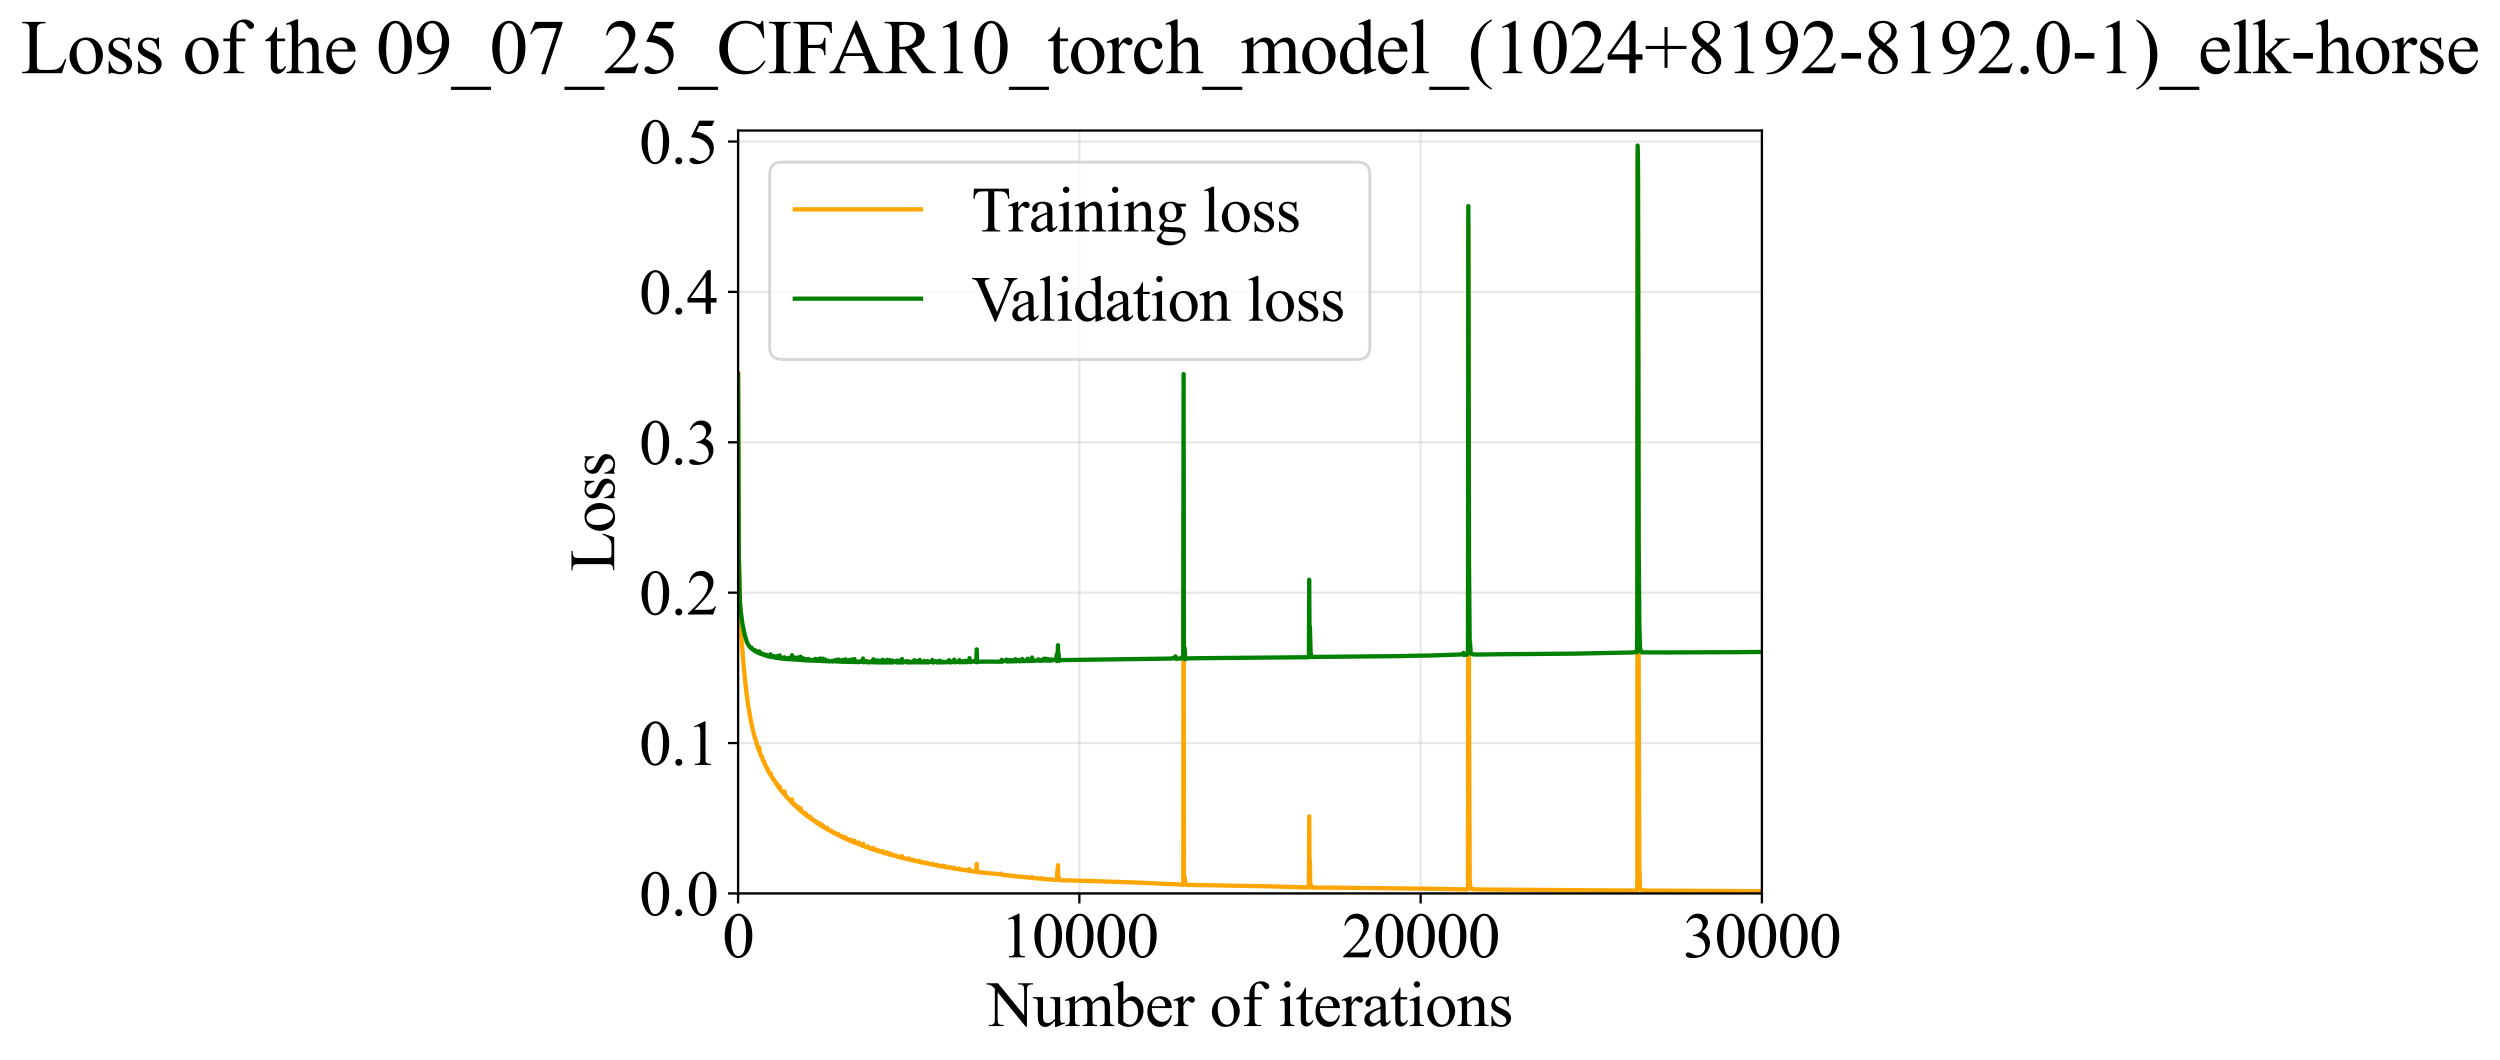 <?xml version="1.0" encoding="utf-8" standalone="no"?>
<!DOCTYPE svg PUBLIC "-//W3C//DTD SVG 1.1//EN"
  "http://www.w3.org/Graphics/SVG/1.1/DTD/svg11.dtd">
<svg xmlns:xlink="http://www.w3.org/1999/xlink" width="872.037pt" height="369.808pt" viewBox="0 0 872.037 369.808" xmlns="http://www.w3.org/2000/svg" version="1.1">
 <defs>
  <style type="text/css">*{stroke-linejoin: round; stroke-linecap: butt}</style>
 </defs>
 <g id="figure_1">
  <g id="patch_1">
   <path d="M 0 369.808 
L 872.037 369.808 
L 872.037 0 
L 0 0 
z
" style="fill: #ffffff"/>
  </g>
  <g id="axes_1">
   <g id="patch_2">
    <path d="M 257.459 311.644 
L 614.578 311.644 
L 614.578 45.532 
L 257.459 45.532 
z
" style="fill: #ffffff"/>
   </g>
   <g id="matplotlib.axis_1">
    <g id="xtick_1">
     <g id="line2d_1">
      <path d="M 257.459 311.644 
L 257.459 45.532 
" clip-path="url(#pd2ac42bce5)" style="fill: none; stroke: #b0b0b0; stroke-opacity: 0.3; stroke-width: 0.8; stroke-linecap: square"/>
     </g>
     <g id="line2d_2">
      <defs>
       <path id="mbbbe07439e" d="M 0 0 
L 0 3.5 
" style="stroke: #000000; stroke-width: 0.8"/>
      </defs>
      <g>
       <use xlink:href="#mbbbe07439e" x="257.459" y="311.644" style="stroke: #000000; stroke-width: 0.8"/>
      </g>
     </g>
     <g id="text_1">
      <!-- 0 -->
      <g transform="translate(251.958 333.92) scale(0.22 -0.22)">
       <defs>
        <path id="TimesNewRomanPSMT-30" d="M 231 2094 
Q 231 2819 450 3342 
Q 669 3866 1031 4122 
Q 1313 4325 1613 4325 
Q 2100 4325 2488 3828 
Q 2972 3213 2972 2159 
Q 2972 1422 2759 906 
Q 2547 391 2217 158 
Q 1888 -75 1581 -75 
Q 975 -75 572 641 
Q 231 1244 231 2094 
z
M 844 2016 
Q 844 1141 1059 588 
Q 1238 122 1591 122 
Q 1759 122 1940 273 
Q 2122 425 2216 781 
Q 2359 1319 2359 2297 
Q 2359 3022 2209 3506 
Q 2097 3866 1919 4016 
Q 1791 4119 1609 4119 
Q 1397 4119 1231 3928 
Q 1006 3669 925 3112 
Q 844 2556 844 2016 
z
" transform="scale(0.016)"/>
       </defs>
       <use xlink:href="#TimesNewRomanPSMT-30"/>
      </g>
     </g>
    </g>
    <g id="xtick_2">
     <g id="line2d_3">
      <path d="M 376.498 311.644 
L 376.498 45.532 
" clip-path="url(#pd2ac42bce5)" style="fill: none; stroke: #b0b0b0; stroke-opacity: 0.3; stroke-width: 0.8; stroke-linecap: square"/>
     </g>
     <g id="line2d_4">
      <g>
       <use xlink:href="#mbbbe07439e" x="376.498" y="311.644" style="stroke: #000000; stroke-width: 0.8"/>
      </g>
     </g>
     <g id="text_2">
      <!-- 10000 -->
      <g transform="translate(348.998 333.92) scale(0.22 -0.22)">
       <defs>
        <path id="TimesNewRomanPSMT-31" d="M 750 3822 
L 1781 4325 
L 1884 4325 
L 1884 747 
Q 1884 391 1914 303 
Q 1944 216 2037 169 
Q 2131 122 2419 116 
L 2419 0 
L 825 0 
L 825 116 
Q 1125 122 1212 167 
Q 1300 213 1334 289 
Q 1369 366 1369 747 
L 1369 3034 
Q 1369 3497 1338 3628 
Q 1316 3728 1258 3775 
Q 1200 3822 1119 3822 
Q 1003 3822 797 3725 
L 750 3822 
z
" transform="scale(0.016)"/>
       </defs>
       <use xlink:href="#TimesNewRomanPSMT-31"/>
       <use xlink:href="#TimesNewRomanPSMT-30" transform="translate(50 0)"/>
       <use xlink:href="#TimesNewRomanPSMT-30" transform="translate(100 0)"/>
       <use xlink:href="#TimesNewRomanPSMT-30" transform="translate(150 0)"/>
       <use xlink:href="#TimesNewRomanPSMT-30" transform="translate(200 0)"/>
      </g>
     </g>
    </g>
    <g id="xtick_3">
     <g id="line2d_5">
      <path d="M 495.538 311.644 
L 495.538 45.532 
" clip-path="url(#pd2ac42bce5)" style="fill: none; stroke: #b0b0b0; stroke-opacity: 0.3; stroke-width: 0.8; stroke-linecap: square"/>
     </g>
     <g id="line2d_6">
      <g>
       <use xlink:href="#mbbbe07439e" x="495.538" y="311.644" style="stroke: #000000; stroke-width: 0.8"/>
      </g>
     </g>
     <g id="text_3">
      <!-- 20000 -->
      <g transform="translate(468.038 333.92) scale(0.22 -0.22)">
       <defs>
        <path id="TimesNewRomanPSMT-32" d="M 2934 816 
L 2638 0 
L 138 0 
L 138 116 
Q 1241 1122 1691 1759 
Q 2141 2397 2141 2925 
Q 2141 3328 1894 3587 
Q 1647 3847 1303 3847 
Q 991 3847 742 3664 
Q 494 3481 375 3128 
L 259 3128 
Q 338 3706 661 4015 
Q 984 4325 1469 4325 
Q 1984 4325 2329 3994 
Q 2675 3663 2675 3213 
Q 2675 2891 2525 2569 
Q 2294 2063 1775 1497 
Q 997 647 803 472 
L 1909 472 
Q 2247 472 2383 497 
Q 2519 522 2628 598 
Q 2738 675 2819 816 
L 2934 816 
z
" transform="scale(0.016)"/>
       </defs>
       <use xlink:href="#TimesNewRomanPSMT-32"/>
       <use xlink:href="#TimesNewRomanPSMT-30" transform="translate(50 0)"/>
       <use xlink:href="#TimesNewRomanPSMT-30" transform="translate(100 0)"/>
       <use xlink:href="#TimesNewRomanPSMT-30" transform="translate(150 0)"/>
       <use xlink:href="#TimesNewRomanPSMT-30" transform="translate(200 0)"/>
      </g>
     </g>
    </g>
    <g id="xtick_4">
     <g id="line2d_7">
      <path d="M 614.578 311.644 
L 614.578 45.532 
" clip-path="url(#pd2ac42bce5)" style="fill: none; stroke: #b0b0b0; stroke-opacity: 0.3; stroke-width: 0.8; stroke-linecap: square"/>
     </g>
     <g id="line2d_8">
      <g>
       <use xlink:href="#mbbbe07439e" x="614.578" y="311.644" style="stroke: #000000; stroke-width: 0.8"/>
      </g>
     </g>
     <g id="text_4">
      <!-- 30000 -->
      <g transform="translate(587.078 333.92) scale(0.22 -0.22)">
       <defs>
        <path id="TimesNewRomanPSMT-33" d="M 325 3431 
Q 506 3859 782 4092 
Q 1059 4325 1472 4325 
Q 1981 4325 2253 3994 
Q 2459 3747 2459 3466 
Q 2459 3003 1878 2509 
Q 2269 2356 2469 2072 
Q 2669 1788 2669 1403 
Q 2669 853 2319 450 
Q 1863 -75 997 -75 
Q 569 -75 414 31 
Q 259 138 259 259 
Q 259 350 332 419 
Q 406 488 509 488 
Q 588 488 669 463 
Q 722 447 909 348 
Q 1097 250 1169 231 
Q 1284 197 1416 197 
Q 1734 197 1970 444 
Q 2206 691 2206 1028 
Q 2206 1275 2097 1509 
Q 2016 1684 1919 1775 
Q 1784 1900 1550 2001 
Q 1316 2103 1072 2103 
L 972 2103 
L 972 2197 
Q 1219 2228 1467 2375 
Q 1716 2522 1828 2728 
Q 1941 2934 1941 3181 
Q 1941 3503 1739 3701 
Q 1538 3900 1238 3900 
Q 753 3900 428 3381 
L 325 3431 
z
" transform="scale(0.016)"/>
       </defs>
       <use xlink:href="#TimesNewRomanPSMT-33"/>
       <use xlink:href="#TimesNewRomanPSMT-30" transform="translate(50 0)"/>
       <use xlink:href="#TimesNewRomanPSMT-30" transform="translate(100 0)"/>
       <use xlink:href="#TimesNewRomanPSMT-30" transform="translate(150 0)"/>
       <use xlink:href="#TimesNewRomanPSMT-30" transform="translate(200 0)"/>
      </g>
     </g>
    </g>
    <g id="text_5">
     <!-- Number of iterations -->
     <g transform="translate(344.376 357.902) scale(0.22 -0.22)">
      <defs>
       <path id="TimesNewRomanPSMT-4e" d="M -84 4238 
L 1066 4238 
L 3656 1059 
L 3656 3503 
Q 3656 3894 3569 3991 
Q 3453 4122 3203 4122 
L 3056 4122 
L 3056 4238 
L 4531 4238 
L 4531 4122 
L 4381 4122 
Q 4113 4122 4000 3959 
Q 3931 3859 3931 3503 
L 3931 -69 
L 3819 -69 
L 1025 3344 
L 1025 734 
Q 1025 344 1109 247 
Q 1228 116 1475 116 
L 1625 116 
L 1625 0 
L 150 0 
L 150 116 
L 297 116 
Q 569 116 681 278 
Q 750 378 750 734 
L 750 3681 
Q 566 3897 470 3965 
Q 375 4034 191 4094 
Q 100 4122 -84 4122 
L -84 4238 
z
" transform="scale(0.016)"/>
       <path id="TimesNewRomanPSMT-75" d="M 2709 2863 
L 2709 1128 
Q 2709 631 2732 520 
Q 2756 409 2807 365 
Q 2859 322 2928 322 
Q 3025 322 3147 375 
L 3191 266 
L 2334 -88 
L 2194 -88 
L 2194 519 
Q 1825 119 1631 15 
Q 1438 -88 1222 -88 
Q 981 -88 804 51 
Q 628 191 559 409 
Q 491 628 491 1028 
L 491 2306 
Q 491 2509 447 2587 
Q 403 2666 317 2708 
Q 231 2750 6 2747 
L 6 2863 
L 1009 2863 
L 1009 947 
Q 1009 547 1148 422 
Q 1288 297 1484 297 
Q 1619 297 1789 381 
Q 1959 466 2194 703 
L 2194 2325 
Q 2194 2569 2105 2655 
Q 2016 2741 1734 2747 
L 1734 2863 
L 2709 2863 
z
" transform="scale(0.016)"/>
       <path id="TimesNewRomanPSMT-6d" d="M 1050 2338 
Q 1363 2650 1419 2697 
Q 1559 2816 1721 2881 
Q 1884 2947 2044 2947 
Q 2313 2947 2506 2790 
Q 2700 2634 2766 2338 
Q 3088 2713 3309 2830 
Q 3531 2947 3766 2947 
Q 3994 2947 4170 2830 
Q 4347 2713 4450 2447 
Q 4519 2266 4519 1878 
L 4519 647 
Q 4519 378 4559 278 
Q 4591 209 4675 161 
Q 4759 113 4950 113 
L 4950 0 
L 3538 0 
L 3538 113 
L 3597 113 
Q 3781 113 3884 184 
Q 3956 234 3988 344 
Q 4000 397 4000 647 
L 4000 1878 
Q 4000 2228 3916 2372 
Q 3794 2572 3525 2572 
Q 3359 2572 3192 2489 
Q 3025 2406 2788 2181 
L 2781 2147 
L 2788 2013 
L 2788 647 
Q 2788 353 2820 281 
Q 2853 209 2943 161 
Q 3034 113 3253 113 
L 3253 0 
L 1806 0 
L 1806 113 
Q 2044 113 2133 169 
Q 2222 225 2256 338 
Q 2272 391 2272 647 
L 2272 1878 
Q 2272 2228 2169 2381 
Q 2031 2581 1784 2581 
Q 1616 2581 1450 2491 
Q 1191 2353 1050 2181 
L 1050 647 
Q 1050 366 1089 281 
Q 1128 197 1204 155 
Q 1281 113 1516 113 
L 1516 0 
L 100 0 
L 100 113 
Q 297 113 375 155 
Q 453 197 493 289 
Q 534 381 534 647 
L 534 1741 
Q 534 2213 506 2350 
Q 484 2453 437 2492 
Q 391 2531 309 2531 
Q 222 2531 100 2484 
L 53 2597 
L 916 2947 
L 1050 2947 
L 1050 2338 
z
" transform="scale(0.016)"/>
       <path id="TimesNewRomanPSMT-62" d="M 984 2369 
Q 1400 2947 1881 2947 
Q 2322 2947 2650 2570 
Q 2978 2194 2978 1541 
Q 2978 778 2472 313 
Q 2038 -88 1503 -88 
Q 1253 -88 995 3 
Q 738 94 469 275 
L 469 3241 
Q 469 3728 445 3840 
Q 422 3953 372 3993 
Q 322 4034 247 4034 
Q 159 4034 28 3984 
L -16 4094 
L 844 4444 
L 984 4444 
L 984 2369 
z
M 984 2169 
L 984 456 
Q 1144 300 1314 220 
Q 1484 141 1663 141 
Q 1947 141 2192 453 
Q 2438 766 2438 1363 
Q 2438 1913 2192 2208 
Q 1947 2503 1634 2503 
Q 1469 2503 1303 2419 
Q 1178 2356 984 2169 
z
" transform="scale(0.016)"/>
       <path id="TimesNewRomanPSMT-65" d="M 681 1784 
Q 678 1147 991 784 
Q 1303 422 1725 422 
Q 2006 422 2214 576 
Q 2422 731 2563 1106 
L 2659 1044 
Q 2594 616 2278 264 
Q 1963 -88 1488 -88 
Q 972 -88 605 314 
Q 238 716 238 1394 
Q 238 2128 614 2539 
Q 991 2950 1559 2950 
Q 2041 2950 2350 2633 
Q 2659 2316 2659 1784 
L 681 1784 
z
M 681 1966 
L 2006 1966 
Q 1991 2241 1941 2353 
Q 1863 2528 1708 2628 
Q 1553 2728 1384 2728 
Q 1125 2728 920 2526 
Q 716 2325 681 1966 
z
" transform="scale(0.016)"/>
       <path id="TimesNewRomanPSMT-72" d="M 1038 2947 
L 1038 2303 
Q 1397 2947 1775 2947 
Q 1947 2947 2059 2842 
Q 2172 2738 2172 2600 
Q 2172 2478 2090 2393 
Q 2009 2309 1897 2309 
Q 1788 2309 1652 2417 
Q 1516 2525 1450 2525 
Q 1394 2525 1328 2463 
Q 1188 2334 1038 2041 
L 1038 669 
Q 1038 431 1097 309 
Q 1138 225 1241 169 
Q 1344 113 1538 113 
L 1538 0 
L 72 0 
L 72 113 
Q 291 113 397 181 
Q 475 231 506 341 
Q 522 394 522 644 
L 522 1753 
Q 522 2253 501 2348 
Q 481 2444 426 2487 
Q 372 2531 291 2531 
Q 194 2531 72 2484 
L 41 2597 
L 906 2947 
L 1038 2947 
z
" transform="scale(0.016)"/>
       <path id="TimesNewRomanPSMT-20" transform="scale(0.016)"/>
       <path id="TimesNewRomanPSMT-6f" d="M 1600 2947 
Q 2250 2947 2644 2453 
Q 2978 2031 2978 1484 
Q 2978 1100 2793 706 
Q 2609 313 2286 112 
Q 1963 -88 1566 -88 
Q 919 -88 538 428 
Q 216 863 216 1403 
Q 216 1797 411 2186 
Q 606 2575 925 2761 
Q 1244 2947 1600 2947 
z
M 1503 2744 
Q 1338 2744 1170 2645 
Q 1003 2547 900 2300 
Q 797 2053 797 1666 
Q 797 1041 1045 587 
Q 1294 134 1700 134 
Q 2003 134 2200 384 
Q 2397 634 2397 1244 
Q 2397 2006 2069 2444 
Q 1847 2744 1503 2744 
z
" transform="scale(0.016)"/>
       <path id="TimesNewRomanPSMT-66" d="M 1319 2638 
L 1319 756 
Q 1319 356 1406 250 
Q 1522 113 1716 113 
L 1975 113 
L 1975 0 
L 266 0 
L 266 113 
L 394 113 
Q 519 113 622 175 
Q 725 238 764 344 
Q 803 450 803 756 
L 803 2638 
L 247 2638 
L 247 2863 
L 803 2863 
L 803 3050 
Q 803 3478 940 3775 
Q 1078 4072 1361 4255 
Q 1644 4438 1997 4438 
Q 2325 4438 2600 4225 
Q 2781 4084 2781 3909 
Q 2781 3816 2700 3733 
Q 2619 3650 2525 3650 
Q 2453 3650 2373 3701 
Q 2294 3753 2178 3923 
Q 2063 4094 1966 4153 
Q 1869 4213 1750 4213 
Q 1606 4213 1506 4136 
Q 1406 4059 1362 3898 
Q 1319 3738 1319 3069 
L 1319 2863 
L 2056 2863 
L 2056 2638 
L 1319 2638 
z
" transform="scale(0.016)"/>
       <path id="TimesNewRomanPSMT-69" d="M 928 4444 
Q 1059 4444 1151 4351 
Q 1244 4259 1244 4128 
Q 1244 3997 1151 3903 
Q 1059 3809 928 3809 
Q 797 3809 703 3903 
Q 609 3997 609 4128 
Q 609 4259 701 4351 
Q 794 4444 928 4444 
z
M 1188 2947 
L 1188 647 
Q 1188 378 1227 289 
Q 1266 200 1342 156 
Q 1419 113 1622 113 
L 1622 0 
L 231 0 
L 231 113 
Q 441 113 512 153 
Q 584 194 626 287 
Q 669 381 669 647 
L 669 1750 
Q 669 2216 641 2353 
Q 619 2453 572 2492 
Q 525 2531 444 2531 
Q 356 2531 231 2484 
L 188 2597 
L 1050 2947 
L 1188 2947 
z
" transform="scale(0.016)"/>
       <path id="TimesNewRomanPSMT-74" d="M 1031 3803 
L 1031 2863 
L 1700 2863 
L 1700 2644 
L 1031 2644 
L 1031 788 
Q 1031 509 1111 412 
Q 1191 316 1316 316 
Q 1419 316 1516 380 
Q 1613 444 1666 569 
L 1788 569 
Q 1678 263 1478 108 
Q 1278 -47 1066 -47 
Q 922 -47 784 33 
Q 647 113 581 261 
Q 516 409 516 719 
L 516 2644 
L 63 2644 
L 63 2747 
Q 234 2816 414 2980 
Q 594 3144 734 3369 
Q 806 3488 934 3803 
L 1031 3803 
z
" transform="scale(0.016)"/>
       <path id="TimesNewRomanPSMT-61" d="M 1822 413 
Q 1381 72 1269 19 
Q 1100 -59 909 -59 
Q 613 -59 420 144 
Q 228 347 228 678 
Q 228 888 322 1041 
Q 450 1253 767 1440 
Q 1084 1628 1822 1897 
L 1822 2009 
Q 1822 2438 1686 2597 
Q 1550 2756 1291 2756 
Q 1094 2756 978 2650 
Q 859 2544 859 2406 
L 866 2225 
Q 866 2081 792 2003 
Q 719 1925 600 1925 
Q 484 1925 411 2006 
Q 338 2088 338 2228 
Q 338 2497 613 2722 
Q 888 2947 1384 2947 
Q 1766 2947 2009 2819 
Q 2194 2722 2281 2516 
Q 2338 2381 2338 1966 
L 2338 994 
Q 2338 584 2353 492 
Q 2369 400 2405 369 
Q 2441 338 2488 338 
Q 2538 338 2575 359 
Q 2641 400 2828 588 
L 2828 413 
Q 2478 -56 2159 -56 
Q 2006 -56 1915 50 
Q 1825 156 1822 413 
z
M 1822 616 
L 1822 1706 
Q 1350 1519 1213 1441 
Q 966 1303 859 1153 
Q 753 1003 753 825 
Q 753 600 887 451 
Q 1022 303 1197 303 
Q 1434 303 1822 616 
z
" transform="scale(0.016)"/>
       <path id="TimesNewRomanPSMT-6e" d="M 1034 2341 
Q 1538 2947 1994 2947 
Q 2228 2947 2397 2830 
Q 2566 2713 2666 2444 
Q 2734 2256 2734 1869 
L 2734 647 
Q 2734 375 2778 278 
Q 2813 200 2889 156 
Q 2966 113 3172 113 
L 3172 0 
L 1756 0 
L 1756 113 
L 1816 113 
Q 2016 113 2095 173 
Q 2175 234 2206 353 
Q 2219 400 2219 647 
L 2219 1819 
Q 2219 2209 2117 2386 
Q 2016 2563 1775 2563 
Q 1403 2563 1034 2156 
L 1034 647 
Q 1034 356 1069 288 
Q 1113 197 1189 155 
Q 1266 113 1500 113 
L 1500 0 
L 84 0 
L 84 113 
L 147 113 
Q 366 113 442 223 
Q 519 334 519 647 
L 519 1709 
Q 519 2225 495 2337 
Q 472 2450 423 2490 
Q 375 2531 294 2531 
Q 206 2531 84 2484 
L 38 2597 
L 900 2947 
L 1034 2947 
L 1034 2341 
z
" transform="scale(0.016)"/>
       <path id="TimesNewRomanPSMT-73" d="M 2050 2947 
L 2050 1972 
L 1947 1972 
Q 1828 2431 1642 2597 
Q 1456 2763 1169 2763 
Q 950 2763 815 2647 
Q 681 2531 681 2391 
Q 681 2216 781 2091 
Q 878 1963 1175 1819 
L 1631 1597 
Q 2266 1288 2266 781 
Q 2266 391 1970 151 
Q 1675 -88 1309 -88 
Q 1047 -88 709 6 
Q 606 38 541 38 
Q 469 38 428 -44 
L 325 -44 
L 325 978 
L 428 978 
Q 516 541 762 319 
Q 1009 97 1316 97 
Q 1531 97 1667 223 
Q 1803 350 1803 528 
Q 1803 744 1651 891 
Q 1500 1038 1047 1263 
Q 594 1488 453 1669 
Q 313 1847 313 2119 
Q 313 2472 555 2709 
Q 797 2947 1181 2947 
Q 1350 2947 1591 2875 
Q 1750 2828 1803 2828 
Q 1853 2828 1881 2850 
Q 1909 2872 1947 2947 
L 2050 2947 
z
" transform="scale(0.016)"/>
      </defs>
      <use xlink:href="#TimesNewRomanPSMT-4e"/>
      <use xlink:href="#TimesNewRomanPSMT-75" transform="translate(72.217 0)"/>
      <use xlink:href="#TimesNewRomanPSMT-6d" transform="translate(122.217 0)"/>
      <use xlink:href="#TimesNewRomanPSMT-62" transform="translate(200 0)"/>
      <use xlink:href="#TimesNewRomanPSMT-65" transform="translate(250 0)"/>
      <use xlink:href="#TimesNewRomanPSMT-72" transform="translate(294.385 0)"/>
      <use xlink:href="#TimesNewRomanPSMT-20" transform="translate(327.686 0)"/>
      <use xlink:href="#TimesNewRomanPSMT-6f" transform="translate(352.686 0)"/>
      <use xlink:href="#TimesNewRomanPSMT-66" transform="translate(402.686 0)"/>
      <use xlink:href="#TimesNewRomanPSMT-20" transform="translate(435.986 0)"/>
      <use xlink:href="#TimesNewRomanPSMT-69" transform="translate(460.986 0)"/>
      <use xlink:href="#TimesNewRomanPSMT-74" transform="translate(488.77 0)"/>
      <use xlink:href="#TimesNewRomanPSMT-65" transform="translate(516.553 0)"/>
      <use xlink:href="#TimesNewRomanPSMT-72" transform="translate(560.938 0)"/>
      <use xlink:href="#TimesNewRomanPSMT-61" transform="translate(594.238 0)"/>
      <use xlink:href="#TimesNewRomanPSMT-74" transform="translate(638.623 0)"/>
      <use xlink:href="#TimesNewRomanPSMT-69" transform="translate(666.406 0)"/>
      <use xlink:href="#TimesNewRomanPSMT-6f" transform="translate(694.189 0)"/>
      <use xlink:href="#TimesNewRomanPSMT-6e" transform="translate(744.189 0)"/>
      <use xlink:href="#TimesNewRomanPSMT-73" transform="translate(794.189 0)"/>
     </g>
    </g>
   </g>
   <g id="matplotlib.axis_2">
    <g id="ytick_1">
     <g id="line2d_9">
      <path d="M 257.459 311.644 
L 614.578 311.644 
" clip-path="url(#pd2ac42bce5)" style="fill: none; stroke: #b0b0b0; stroke-opacity: 0.3; stroke-width: 0.8; stroke-linecap: square"/>
     </g>
     <g id="line2d_10">
      <defs>
       <path id="m61468c4ef1" d="M 0 0 
L -3.5 0 
" style="stroke: #000000; stroke-width: 0.8"/>
      </defs>
      <g>
       <use xlink:href="#m61468c4ef1" x="257.459" y="311.644" style="stroke: #000000; stroke-width: 0.8"/>
      </g>
     </g>
     <g id="text_6">
      <!-- 0.0 -->
      <g transform="translate(222.958 319.282) scale(0.22 -0.22)">
       <defs>
        <path id="TimesNewRomanPSMT-2e" d="M 800 606 
Q 947 606 1047 504 
Q 1147 403 1147 259 
Q 1147 116 1045 14 
Q 944 -88 800 -88 
Q 656 -88 554 14 
Q 453 116 453 259 
Q 453 406 554 506 
Q 656 606 800 606 
z
" transform="scale(0.016)"/>
       </defs>
       <use xlink:href="#TimesNewRomanPSMT-30"/>
       <use xlink:href="#TimesNewRomanPSMT-2e" transform="translate(50 0)"/>
       <use xlink:href="#TimesNewRomanPSMT-30" transform="translate(75 0)"/>
      </g>
     </g>
    </g>
    <g id="ytick_2">
     <g id="line2d_11">
      <path d="M 257.459 259.188 
L 614.578 259.188 
" clip-path="url(#pd2ac42bce5)" style="fill: none; stroke: #b0b0b0; stroke-opacity: 0.3; stroke-width: 0.8; stroke-linecap: square"/>
     </g>
     <g id="line2d_12">
      <g>
       <use xlink:href="#m61468c4ef1" x="257.459" y="259.188" style="stroke: #000000; stroke-width: 0.8"/>
      </g>
     </g>
     <g id="text_7">
      <!-- 0.1 -->
      <g transform="translate(222.958 266.826) scale(0.22 -0.22)">
       <use xlink:href="#TimesNewRomanPSMT-30"/>
       <use xlink:href="#TimesNewRomanPSMT-2e" transform="translate(50 0)"/>
       <use xlink:href="#TimesNewRomanPSMT-31" transform="translate(75 0)"/>
      </g>
     </g>
    </g>
    <g id="ytick_3">
     <g id="line2d_13">
      <path d="M 257.459 206.732 
L 614.578 206.732 
" clip-path="url(#pd2ac42bce5)" style="fill: none; stroke: #b0b0b0; stroke-opacity: 0.3; stroke-width: 0.8; stroke-linecap: square"/>
     </g>
     <g id="line2d_14">
      <g>
       <use xlink:href="#m61468c4ef1" x="257.459" y="206.732" style="stroke: #000000; stroke-width: 0.8"/>
      </g>
     </g>
     <g id="text_8">
      <!-- 0.2 -->
      <g transform="translate(222.958 214.37) scale(0.22 -0.22)">
       <use xlink:href="#TimesNewRomanPSMT-30"/>
       <use xlink:href="#TimesNewRomanPSMT-2e" transform="translate(50 0)"/>
       <use xlink:href="#TimesNewRomanPSMT-32" transform="translate(75 0)"/>
      </g>
     </g>
    </g>
    <g id="ytick_4">
     <g id="line2d_15">
      <path d="M 257.459 154.276 
L 614.578 154.276 
" clip-path="url(#pd2ac42bce5)" style="fill: none; stroke: #b0b0b0; stroke-opacity: 0.3; stroke-width: 0.8; stroke-linecap: square"/>
     </g>
     <g id="line2d_16">
      <g>
       <use xlink:href="#m61468c4ef1" x="257.459" y="154.276" style="stroke: #000000; stroke-width: 0.8"/>
      </g>
     </g>
     <g id="text_9">
      <!-- 0.3 -->
      <g transform="translate(222.958 161.914) scale(0.22 -0.22)">
       <use xlink:href="#TimesNewRomanPSMT-30"/>
       <use xlink:href="#TimesNewRomanPSMT-2e" transform="translate(50 0)"/>
       <use xlink:href="#TimesNewRomanPSMT-33" transform="translate(75 0)"/>
      </g>
     </g>
    </g>
    <g id="ytick_5">
     <g id="line2d_17">
      <path d="M 257.459 101.82 
L 614.578 101.82 
" clip-path="url(#pd2ac42bce5)" style="fill: none; stroke: #b0b0b0; stroke-opacity: 0.3; stroke-width: 0.8; stroke-linecap: square"/>
     </g>
     <g id="line2d_18">
      <g>
       <use xlink:href="#m61468c4ef1" x="257.459" y="101.82" style="stroke: #000000; stroke-width: 0.8"/>
      </g>
     </g>
     <g id="text_10">
      <!-- 0.4 -->
      <g transform="translate(222.958 109.458) scale(0.22 -0.22)">
       <defs>
        <path id="TimesNewRomanPSMT-34" d="M 2978 1563 
L 2978 1119 
L 2409 1119 
L 2409 0 
L 1894 0 
L 1894 1119 
L 100 1119 
L 100 1519 
L 2066 4325 
L 2409 4325 
L 2409 1563 
L 2978 1563 
z
M 1894 1563 
L 1894 3666 
L 406 1563 
L 1894 1563 
z
" transform="scale(0.016)"/>
       </defs>
       <use xlink:href="#TimesNewRomanPSMT-30"/>
       <use xlink:href="#TimesNewRomanPSMT-2e" transform="translate(50 0)"/>
       <use xlink:href="#TimesNewRomanPSMT-34" transform="translate(75 0)"/>
      </g>
     </g>
    </g>
    <g id="ytick_6">
     <g id="line2d_19">
      <path d="M 257.459 49.365 
L 614.578 49.365 
" clip-path="url(#pd2ac42bce5)" style="fill: none; stroke: #b0b0b0; stroke-opacity: 0.3; stroke-width: 0.8; stroke-linecap: square"/>
     </g>
     <g id="line2d_20">
      <g>
       <use xlink:href="#m61468c4ef1" x="257.459" y="49.365" style="stroke: #000000; stroke-width: 0.8"/>
      </g>
     </g>
     <g id="text_11">
      <!-- 0.5 -->
      <g transform="translate(222.958 57.003) scale(0.22 -0.22)">
       <defs>
        <path id="TimesNewRomanPSMT-35" d="M 2778 4238 
L 2534 3706 
L 1259 3706 
L 981 3138 
Q 1809 3016 2294 2522 
Q 2709 2097 2709 1522 
Q 2709 1188 2573 903 
Q 2438 619 2231 419 
Q 2025 219 1772 97 
Q 1413 -75 1034 -75 
Q 653 -75 479 54 
Q 306 184 306 341 
Q 306 428 378 495 
Q 450 563 559 563 
Q 641 563 702 538 
Q 763 513 909 409 
Q 1144 247 1384 247 
Q 1750 247 2026 523 
Q 2303 800 2303 1197 
Q 2303 1581 2056 1914 
Q 1809 2247 1375 2428 
Q 1034 2569 447 2591 
L 1259 4238 
L 2778 4238 
z
" transform="scale(0.016)"/>
       </defs>
       <use xlink:href="#TimesNewRomanPSMT-30"/>
       <use xlink:href="#TimesNewRomanPSMT-2e" transform="translate(50 0)"/>
       <use xlink:href="#TimesNewRomanPSMT-35" transform="translate(75 0)"/>
      </g>
     </g>
    </g>
    <g id="text_12">
     <!-- Loss -->
     <g transform="translate(214.253 199.369) rotate(-90) scale(0.22 -0.22)">
      <defs>
       <path id="TimesNewRomanPSMT-4c" d="M 3669 1172 
L 3772 1150 
L 3409 0 
L 128 0 
L 128 116 
L 288 116 
Q 556 116 672 291 
Q 738 391 738 753 
L 738 3488 
Q 738 3884 650 3984 
Q 528 4122 288 4122 
L 128 4122 
L 128 4238 
L 2047 4238 
L 2047 4122 
Q 1709 4125 1573 4059 
Q 1438 3994 1388 3894 
Q 1338 3794 1338 3416 
L 1338 753 
Q 1338 494 1388 397 
Q 1425 331 1503 300 
Q 1581 269 1991 269 
L 2300 269 
Q 2788 269 2984 341 
Q 3181 413 3343 595 
Q 3506 778 3669 1172 
z
" transform="scale(0.016)"/>
      </defs>
      <use xlink:href="#TimesNewRomanPSMT-4c"/>
      <use xlink:href="#TimesNewRomanPSMT-6f" transform="translate(61.084 0)"/>
      <use xlink:href="#TimesNewRomanPSMT-73" transform="translate(111.084 0)"/>
      <use xlink:href="#TimesNewRomanPSMT-73" transform="translate(150 0)"/>
     </g>
    </g>
   </g>
   <g id="line2d_21">
    <path d="M 257.459 130.097 
L 257.697 192.027 
L 258.173 213.308 
L 258.649 222.651 
L 259.364 232.033 
L 260.197 240.203 
L 261.031 246.478 
L 261.984 251.865 
L 262.103 252.233 
L 262.46 254.032 
L 263.174 256.851 
L 263.412 257.65 
L 263.532 258.106 
L 263.651 258.098 
L 263.889 259.232 
L 264.603 261.452 
L 264.722 261.726 
L 264.841 260.769 
L 265.08 262.724 
L 265.675 264.097 
L 265.794 263.768 
L 266.032 264.976 
L 266.27 265.488 
L 266.389 265.754 
L 266.509 265.504 
L 266.747 266.499 
L 267.342 267.563 
L 267.58 268.212 
L 267.699 268.126 
L 268.176 269.312 
L 268.652 270.066 
L 268.771 269.696 
L 269.009 270.633 
L 269.366 271.214 
L 269.605 271.527 
L 269.843 272.082 
L 269.962 271.96 
L 271.153 273.944 
L 271.272 273.669 
L 271.391 274.374 
L 271.51 274.365 
L 271.748 274.851 
L 271.867 274.859 
L 271.986 274.369 
L 272.224 275.477 
L 272.82 276.054 
L 272.939 276.349 
L 273.058 276.331 
L 273.177 276.467 
L 273.415 276.95 
L 273.534 277.017 
L 273.653 276.075 
L 273.891 277.448 
L 274.368 278.006 
L 274.487 278.075 
L 274.606 277.986 
L 274.844 278.534 
L 275.082 278.556 
L 275.32 279.026 
L 275.44 278.855 
L 275.797 279.478 
L 276.035 279.82 
L 276.154 279.887 
L 276.273 278.84 
L 276.511 280.241 
L 276.988 280.755 
L 277.226 280.956 
L 277.345 280.611 
L 277.464 281.131 
L 277.583 281.119 
L 277.821 281.484 
L 278.059 281.749 
L 278.178 281.655 
L 278.297 281.388 
L 278.536 282.194 
L 278.655 282.228 
L 279.012 282.612 
L 279.131 282.525 
L 279.25 281.907 
L 279.488 282.875 
L 279.726 283.217 
L 280.203 283.445 
L 280.322 283.306 
L 280.441 283.806 
L 280.56 283.779 
L 280.917 284.144 
L 281.036 283.715 
L 281.155 284.353 
L 281.274 284.295 
L 281.632 284.742 
L 281.751 284.787 
L 281.87 284.621 
L 282.346 285.242 
L 282.584 285.321 
L 282.703 284.917 
L 282.942 285.633 
L 283.299 285.929 
L 283.418 285.969 
L 283.537 285.819 
L 283.775 286.26 
L 283.894 286.26 
L 284.251 286.549 
L 284.371 286.294 
L 284.609 286.766 
L 284.966 287.093 
L 285.085 286.832 
L 285.561 287.45 
L 285.919 287.668 
L 286.038 287.21 
L 286.157 287.883 
L 286.276 287.82 
L 286.514 288.064 
L 286.752 288.243 
L 286.871 288.154 
L 286.99 287.85 
L 287.228 288.503 
L 287.705 288.753 
L 287.824 288.575 
L 288.062 288.986 
L 288.3 289.144 
L 288.419 289.225 
L 288.538 289.168 
L 288.657 288.867 
L 288.776 289.43 
L 288.896 289.433 
L 289.134 289.594 
L 289.491 289.74 
L 289.729 289.939 
L 289.967 289.732 
L 290.205 290.162 
L 290.444 290.325 
L 290.563 290.228 
L 290.682 290.28 
L 290.801 290.554 
L 291.039 290.543 
L 291.396 290.83 
L 291.515 290.611 
L 291.753 290.901 
L 291.992 291.122 
L 292.349 291.264 
L 292.468 290.964 
L 292.587 291.455 
L 292.706 291.41 
L 292.944 291.626 
L 293.182 291.5 
L 293.421 291.854 
L 293.659 291.776 
L 293.897 292.096 
L 294.016 292.063 
L 294.135 291.828 
L 294.254 292.25 
L 294.373 292.23 
L 294.73 292.481 
L 294.969 292.082 
L 295.207 292.711 
L 295.445 292.818 
L 295.683 292.828 
L 295.802 292.769 
L 296.04 293.08 
L 296.159 293.063 
L 296.278 292.833 
L 296.517 293.204 
L 296.874 293.434 
L 296.993 293.314 
L 297.112 293.032 
L 297.35 293.626 
L 297.707 293.792 
L 297.946 293.769 
L 298.065 293.294 
L 298.303 294.017 
L 298.898 294.137 
L 299.375 294.36 
L 299.494 293.878 
L 299.732 294.576 
L 300.446 294.729 
L 300.804 295.004 
L 300.923 294.968 
L 301.042 294.27 
L 301.28 295.182 
L 302.59 295.541 
L 302.709 295.235 
L 302.828 295.731 
L 302.947 295.699 
L 303.185 295.818 
L 303.423 295.893 
L 303.661 295.842 
L 303.781 296.066 
L 304.138 296.095 
L 304.376 296.262 
L 304.495 296.238 
L 304.614 295.699 
L 304.733 296.375 
L 305.567 296.574 
L 305.686 296.34 
L 305.805 296.727 
L 305.924 296.678 
L 306.162 296.845 
L 306.281 296.832 
L 306.4 296.612 
L 306.638 296.917 
L 306.996 297.075 
L 307.115 296.905 
L 307.591 297.29 
L 307.829 297.296 
L 307.948 296.891 
L 308.067 297.436 
L 308.306 297.467 
L 308.663 297.57 
L 308.901 297.574 
L 309.139 297.747 
L 309.258 297.676 
L 309.377 297.345 
L 309.496 297.84 
L 309.854 297.94 
L 310.092 298.02 
L 310.211 297.931 
L 310.33 297.646 
L 310.568 298.125 
L 311.044 298.279 
L 311.283 298.042 
L 311.521 298.389 
L 311.878 298.461 
L 312.592 298.492 
L 312.711 298.463 
L 312.95 298.809 
L 313.783 298.909 
L 314.021 299.057 
L 314.379 299.181 
L 314.498 299.097 
L 314.617 298.585 
L 314.855 299.295 
L 316.046 299.549 
L 316.284 299.474 
L 316.403 299.676 
L 316.641 299.729 
L 316.879 299.766 
L 316.998 299.426 
L 317.117 299.814 
L 317.356 299.86 
L 317.713 300.001 
L 317.951 299.993 
L 318.07 299.864 
L 318.308 300.101 
L 318.546 300.161 
L 318.785 300.185 
L 318.904 299.947 
L 319.023 300.283 
L 319.142 300.241 
L 319.38 300.354 
L 319.737 300.354 
L 319.856 300.328 
L 320.094 300.513 
L 320.333 300.481 
L 320.571 300.65 
L 320.69 300.629 
L 320.809 300.311 
L 320.928 300.705 
L 321.166 300.739 
L 321.523 300.839 
L 321.762 300.818 
L 321.881 300.777 
L 322.119 300.968 
L 322.357 300.858 
L 322.595 301.056 
L 322.833 301.043 
L 323.19 301.19 
L 323.31 300.94 
L 323.429 300.968 
L 323.786 301.3 
L 324.381 301.422 
L 325.096 301.559 
L 325.215 301.244 
L 325.453 301.578 
L 326.167 301.782 
L 326.406 301.715 
L 326.644 301.887 
L 326.763 301.88 
L 326.882 301.679 
L 327.239 301.994 
L 328.192 302.119 
L 328.43 302.203 
L 328.549 302.145 
L 328.668 301.919 
L 328.787 302.274 
L 329.144 302.332 
L 329.383 302.385 
L 329.502 302.317 
L 329.621 302.047 
L 329.859 302.455 
L 330.573 302.548 
L 330.812 302.616 
L 331.05 302.406 
L 331.288 302.719 
L 331.883 302.658 
L 332.121 302.844 
L 332.36 302.825 
L 332.717 302.918 
L 332.836 302.626 
L 332.955 302.96 
L 333.312 303.043 
L 333.908 303.096 
L 334.503 303.088 
L 334.622 303.006 
L 334.86 303.3 
L 335.575 303.344 
L 336.051 303.445 
L 336.17 303.376 
L 336.527 303.512 
L 336.646 303.451 
L 337.004 303.588 
L 337.123 303.52 
L 337.48 303.652 
L 337.718 303.687 
L 337.956 303.768 
L 338.075 303.72 
L 338.195 303.2 
L 338.433 303.773 
L 339.147 303.941 
L 340.457 304.081 
L 340.695 301.336 
L 340.814 304.062 
L 341.052 304.198 
L 349.15 304.996 
L 349.269 304.733 
L 349.507 305.12 
L 349.983 305.232 
L 350.936 305.255 
L 351.055 305.188 
L 351.174 305.368 
L 351.77 305.34 
L 352.008 305.452 
L 352.246 305.389 
L 352.484 305.503 
L 352.722 305.456 
L 352.96 305.568 
L 353.079 305.544 
L 353.199 305.401 
L 353.437 305.555 
L 353.794 305.659 
L 354.032 305.642 
L 354.151 305.507 
L 354.27 305.693 
L 354.508 305.734 
L 355.223 305.761 
L 355.461 305.8 
L 355.699 305.779 
L 355.937 305.841 
L 356.295 305.889 
L 356.533 305.757 
L 356.89 305.97 
L 358.319 305.988 
L 358.438 305.912 
L 358.676 306.145 
L 359.867 306.181 
L 359.986 305.898 
L 360.224 306.276 
L 361.415 306.372 
L 362.249 306.407 
L 362.487 306.457 
L 362.963 306.477 
L 363.082 306.305 
L 363.201 306.554 
L 363.797 306.606 
L 364.035 306.584 
L 364.154 306.491 
L 364.392 306.617 
L 364.749 306.662 
L 364.868 306.571 
L 365.226 306.716 
L 365.94 306.752 
L 366.416 306.794 
L 366.535 306.631 
L 366.893 306.842 
L 367.845 306.91 
L 368.203 306.972 
L 368.441 306.929 
L 368.679 306.274 
L 368.798 303.974 
L 368.917 304.358 
L 369.036 301.809 
L 369.155 306.257 
L 369.274 306.09 
L 369.512 306.977 
L 370.346 307.048 
L 379.872 307.282 
L 395.948 307.827 
L 411.786 308.538 
L 412.024 308.584 
L 412.381 308.616 
L 412.619 308.605 
L 412.738 308.41 
L 412.858 178.305 
L 412.977 306.189 
L 413.096 308.131 
L 413.215 305.87 
L 413.453 308.51 
L 413.691 308.623 
L 415.477 308.679 
L 442.508 309.159 
L 456.441 309.573 
L 456.56 309.396 
L 456.679 284.749 
L 456.798 304.254 
L 456.917 300.358 
L 457.036 308.13 
L 457.155 308.36 
L 457.393 309.405 
L 457.751 309.543 
L 459.06 309.602 
L 471.921 309.695 
L 498.357 310.007 
L 511.932 310.25 
L 512.051 309.982 
L 512.17 78.088 
L 512.408 243.379 
L 512.646 306.863 
L 512.884 309.531 
L 513.004 309.625 
L 513.242 309.961 
L 513.718 310.119 
L 515.028 310.231 
L 519.553 310.291 
L 570.995 310.649 
L 571.114 307.91 
L 571.233 53.339 
L 571.353 61.509 
L 571.591 230.502 
L 571.829 301.933 
L 572.067 309.517 
L 572.305 310.277 
L 572.543 310.442 
L 573.496 310.579 
L 576.354 310.665 
L 590.286 310.725 
L 614.578 310.848 
L 614.578 310.848 
" clip-path="url(#pd2ac42bce5)" style="fill: none; stroke: #ffa500; stroke-width: 1.5; stroke-linecap: square"/>
   </g>
   <g id="line2d_22">
    <path d="M 257.459 130.572 
L 257.697 193.664 
L 258.054 209.144 
L 258.411 213.533 
L 259.007 217.809 
L 259.721 221.283 
L 260.555 224.079 
L 261.15 225.128 
L 261.507 225.599 
L 261.864 226.013 
L 261.984 226.051 
L 262.103 225.879 
L 262.341 226.431 
L 262.46 226.423 
L 262.698 226.6 
L 263.055 226.933 
L 263.293 226.749 
L 263.532 227.231 
L 263.651 227.109 
L 264.008 227.485 
L 264.127 227.414 
L 264.246 227.593 
L 264.365 227.296 
L 264.722 227.827 
L 264.841 227.183 
L 265.199 228.019 
L 265.437 228.038 
L 265.675 228.194 
L 265.794 227.952 
L 266.389 228.426 
L 266.509 228.272 
L 266.628 228.51 
L 266.747 228.422 
L 266.866 228.62 
L 267.342 228.401 
L 267.58 228.805 
L 267.699 228.77 
L 267.818 228.929 
L 267.938 228.849 
L 268.295 229.005 
L 268.652 228.873 
L 268.771 228.231 
L 268.89 229.135 
L 269.009 229.163 
L 269.247 228.935 
L 269.605 228.914 
L 269.843 229.22 
L 269.962 228.83 
L 270.081 228.912 
L 270.2 229.362 
L 270.319 229.17 
L 270.557 229.471 
L 271.034 229.474 
L 271.153 229.285 
L 271.272 228.788 
L 271.51 229.584 
L 271.748 229.549 
L 271.867 229.316 
L 271.986 228.626 
L 272.105 229.637 
L 272.463 229.707 
L 272.82 229.754 
L 273.177 229.412 
L 273.415 229.784 
L 273.534 229.827 
L 273.653 229.287 
L 273.772 229.323 
L 273.891 229.864 
L 274.13 229.74 
L 274.368 229.895 
L 274.725 229.93 
L 275.082 229.475 
L 275.32 229.969 
L 275.44 229.889 
L 275.559 229.987 
L 275.678 229.752 
L 275.797 229.77 
L 276.035 229.97 
L 276.154 229.844 
L 276.273 228.551 
L 276.392 229.999 
L 276.511 229.868 
L 276.749 230.062 
L 276.868 229.953 
L 277.107 230.041 
L 277.226 229.958 
L 277.345 229.381 
L 277.583 230.099 
L 277.821 229.941 
L 278.059 230.042 
L 278.297 229.34 
L 278.417 230.158 
L 278.536 230.159 
L 278.655 229.972 
L 278.893 230.157 
L 279.012 230.149 
L 279.131 229.851 
L 279.25 229.075 
L 279.369 230.13 
L 279.488 229.934 
L 279.607 230.265 
L 280.084 230.144 
L 280.322 229.659 
L 280.441 230.29 
L 280.917 230.337 
L 281.036 230.131 
L 281.155 230.356 
L 281.274 229.982 
L 281.394 230.358 
L 281.632 230.287 
L 281.751 230.181 
L 281.87 229.836 
L 281.989 230.005 
L 282.108 230.388 
L 282.584 230.397 
L 282.703 230.179 
L 282.822 230.262 
L 282.942 230.187 
L 283.18 230.446 
L 283.656 230.485 
L 283.894 230.172 
L 284.132 230.328 
L 284.251 230.254 
L 284.371 229.828 
L 284.609 230.531 
L 284.847 230.481 
L 284.966 230.395 
L 285.085 229.92 
L 285.204 230.099 
L 285.323 230.538 
L 285.919 230.35 
L 286.038 229.675 
L 286.276 230.581 
L 286.514 230.402 
L 286.752 230.474 
L 286.99 229.758 
L 287.109 230.618 
L 287.228 230.621 
L 287.467 230.43 
L 287.705 230.393 
L 287.824 230.055 
L 288.062 230.663 
L 288.538 230.67 
L 288.657 230.515 
L 288.776 230.548 
L 288.896 230.431 
L 289.134 230.707 
L 289.967 230.646 
L 290.205 230.494 
L 290.444 230.755 
L 290.801 230.684 
L 291.039 230.419 
L 291.396 230.593 
L 291.515 230.178 
L 291.634 230.248 
L 291.753 230.778 
L 291.873 230.746 
L 291.992 230.578 
L 292.23 230.655 
L 292.349 230.517 
L 292.468 230.034 
L 292.706 230.81 
L 292.944 230.672 
L 293.182 230.289 
L 293.421 230.823 
L 293.778 230.84 
L 294.016 230.55 
L 294.135 230.15 
L 294.373 230.865 
L 294.611 230.801 
L 294.73 230.737 
L 294.969 230.005 
L 295.088 230.867 
L 295.445 230.821 
L 295.802 230.864 
L 295.921 230.895 
L 296.159 230.631 
L 296.278 230.22 
L 296.517 230.905 
L 296.755 230.843 
L 296.874 230.78 
L 297.112 230.038 
L 297.231 230.925 
L 297.35 230.907 
L 297.469 230.707 
L 297.827 230.826 
L 297.946 230.577 
L 298.065 229.886 
L 298.184 230.945 
L 298.303 230.929 
L 298.422 230.708 
L 298.66 230.93 
L 299.136 230.931 
L 299.375 230.951 
L 299.494 230.712 
L 299.732 230.788 
L 299.851 230.963 
L 300.446 230.584 
L 300.804 230.885 
L 300.923 230.69 
L 301.042 229.699 
L 301.161 231.001 
L 301.399 230.86 
L 301.518 230.995 
L 302.232 230.623 
L 302.471 230.994 
L 302.59 231.028 
L 302.709 230.889 
L 302.828 230.926 
L 302.947 230.749 
L 303.185 231.042 
L 303.781 230.979 
L 304.019 230.681 
L 304.376 230.949 
L 304.495 230.789 
L 304.614 229.965 
L 304.733 231.052 
L 304.852 231.068 
L 304.971 230.829 
L 305.209 231.045 
L 305.448 230.965 
L 305.567 230.766 
L 305.686 230.349 
L 305.924 231.08 
L 306.162 230.976 
L 306.281 230.828 
L 306.4 230.408 
L 306.638 231.087 
L 306.877 230.993 
L 306.996 230.873 
L 307.115 230.51 
L 307.234 230.648 
L 307.353 231.086 
L 307.591 231.032 
L 307.71 230.982 
L 307.829 230.799 
L 307.948 230.133 
L 308.186 231.095 
L 308.306 230.862 
L 308.663 231.087 
L 309.02 231.046 
L 309.139 230.964 
L 309.258 230.72 
L 309.377 230.173 
L 309.496 231.078 
L 309.615 231.096 
L 309.734 230.89 
L 310.092 230.962 
L 310.33 230.209 
L 310.449 231.094 
L 310.568 231.094 
L 310.687 230.892 
L 311.044 230.932 
L 311.283 230.395 
L 311.402 231.097 
L 311.521 231.092 
L 311.878 230.813 
L 312.235 230.8 
L 312.473 230.871 
L 312.711 230.435 
L 312.831 231.102 
L 313.426 230.908 
L 313.545 230.452 
L 313.664 230.563 
L 313.783 231.102 
L 314.021 230.875 
L 314.26 231.015 
L 314.379 230.986 
L 314.498 230.698 
L 314.617 229.892 
L 314.736 231.1 
L 314.974 230.968 
L 315.093 231.081 
L 315.688 230.767 
L 316.046 230.822 
L 316.284 230.567 
L 316.522 231.089 
L 316.998 230.958 
L 317.117 231.086 
L 317.237 230.72 
L 317.356 231.08 
L 317.594 230.913 
L 317.951 231.072 
L 318.189 231.06 
L 318.427 230.741 
L 318.665 230.886 
L 318.785 230.759 
L 318.904 230.296 
L 319.142 231.074 
L 319.499 230.835 
L 319.618 230.817 
L 319.856 230.563 
L 320.094 231.059 
L 320.452 231.043 
L 320.69 230.792 
L 320.809 230.185 
L 321.047 231.078 
L 321.166 230.81 
L 321.404 231.042 
L 322 231.041 
L 322.357 230.528 
L 322.595 231.057 
L 323.19 231.049 
L 323.429 231.025 
L 323.548 230.598 
L 323.667 231.08 
L 323.786 230.841 
L 323.905 231.031 
L 324.5 230.803 
L 324.739 230.704 
L 324.977 230.937 
L 325.096 230.836 
L 325.215 230.195 
L 325.453 231.088 
L 325.572 230.784 
L 325.691 231.056 
L 326.406 230.617 
L 326.763 231.068 
L 327.001 231.087 
L 327.12 230.655 
L 327.358 231.059 
L 327.596 230.92 
L 327.835 230.465 
L 328.073 231.071 
L 328.668 230.982 
L 328.906 230.794 
L 329.025 231.05 
L 329.621 230.947 
L 329.859 230.848 
L 329.978 231.046 
L 330.573 230.745 
L 330.812 230.817 
L 331.05 230.281 
L 331.169 231.051 
L 331.407 230.793 
L 331.764 231.036 
L 332.002 231.022 
L 332.241 230.662 
L 332.36 230.654 
L 332.598 230.864 
L 332.717 230.736 
L 332.836 230.105 
L 333.074 231.03 
L 333.193 230.725 
L 333.312 230.984 
L 334.265 230.783 
L 334.384 230.761 
L 334.622 230.254 
L 334.741 231.02 
L 335.098 230.875 
L 335.575 231.016 
L 335.694 230.673 
L 336.17 231.003 
L 336.289 231.001 
L 336.646 230.479 
L 337.123 230.989 
L 337.242 230.99 
L 337.599 230.551 
L 337.956 230.814 
L 338.075 230.582 
L 338.195 229.57 
L 338.314 230.973 
L 338.433 230.581 
L 338.552 230.957 
L 338.671 230.73 
L 338.79 230.901 
L 339.028 230.806 
L 339.266 230.79 
L 339.504 230.715 
L 339.743 230.569 
L 339.862 230.496 
L 340.1 230.821 
L 340.457 230.931 
L 340.576 229.955 
L 340.695 226.508 
L 340.814 230.988 
L 341.052 230.812 
L 341.172 230.85 
L 341.291 230.762 
L 341.41 230.845 
L 341.648 230.812 
L 343.434 230.777 
L 348.554 230.807 
L 348.793 230.79 
L 349.031 230.753 
L 349.15 230.812 
L 349.269 230.673 
L 349.388 230.142 
L 349.507 230.808 
L 349.626 230.526 
L 349.864 230.701 
L 350.46 230.419 
L 350.817 230.492 
L 351.055 230.075 
L 351.293 230.764 
L 351.77 230.231 
L 352.008 230.714 
L 352.246 230.764 
L 352.484 230.49 
L 352.722 230.235 
L 352.96 230.642 
L 353.199 230.715 
L 353.318 230.724 
L 353.437 230.277 
L 353.675 230.671 
L 354.032 230.338 
L 354.151 229.936 
L 354.389 230.699 
L 354.747 230.379 
L 354.985 230.317 
L 355.104 230.156 
L 355.58 230.678 
L 355.699 230.676 
L 355.937 230.302 
L 356.295 230.337 
L 356.533 229.889 
L 356.652 230.657 
L 356.771 230.414 
L 357.605 230.621 
L 357.843 230.238 
L 358.2 230.316 
L 358.438 229.766 
L 358.557 230.608 
L 358.795 230.348 
L 359.033 230.544 
L 359.629 230.47 
L 359.748 230.367 
L 359.867 230.079 
L 359.986 229.363 
L 360.105 230.56 
L 360.224 230.306 
L 360.343 230.477 
L 360.582 230.364 
L 360.82 230.471 
L 361.891 230.363 
L 362.13 229.974 
L 362.249 230.053 
L 362.487 230.497 
L 363.082 230.458 
L 363.32 230.187 
L 363.439 230.463 
L 363.678 230.277 
L 363.916 230.303 
L 364.154 229.765 
L 364.392 230.466 
L 364.749 230.134 
L 364.868 229.799 
L 365.226 230.406 
L 365.583 229.891 
L 365.702 230.005 
L 365.94 230.429 
L 366.655 230.447 
L 366.774 229.992 
L 366.893 230.404 
L 367.012 230.154 
L 367.131 230.353 
L 367.845 230.057 
L 367.964 229.975 
L 368.322 230.228 
L 368.441 229.934 
L 368.56 228.48 
L 368.679 230.608 
L 368.798 228.043 
L 368.917 228.373 
L 369.036 225.07 
L 369.155 230.004 
L 369.274 228.113 
L 369.393 230.527 
L 369.632 230.086 
L 369.751 230.385 
L 369.989 230.263 
L 370.227 230.277 
L 371.775 230.228 
L 408.571 229.715 
L 409.047 229.603 
L 409.404 229.513 
L 409.523 229.477 
L 409.761 229.632 
L 409.881 229.485 
L 410 228.968 
L 410.238 229.85 
L 410.357 229.579 
L 410.476 229.787 
L 410.595 229.613 
L 410.833 229.756 
L 411.905 229.677 
L 412.143 229.35 
L 412.262 229.347 
L 412.5 229.688 
L 412.738 229.741 
L 412.858 130.471 
L 412.977 228.352 
L 413.096 229.753 
L 413.215 226.113 
L 413.453 229.946 
L 413.572 229.509 
L 413.81 229.727 
L 413.929 229.634 
L 414.048 229.708 
L 414.406 229.65 
L 418.216 229.588 
L 456.56 229.241 
L 456.679 202.228 
L 456.798 225.396 
L 456.917 218.598 
L 457.155 227.51 
L 457.393 228.773 
L 457.631 229.205 
L 457.751 229.079 
L 458.108 229.165 
L 458.941 229.138 
L 485.972 228.885 
L 498.714 228.66 
L 509.193 228.304 
L 509.788 228.233 
L 510.027 228.152 
L 510.265 228.211 
L 510.503 227.735 
L 510.622 228.489 
L 510.86 228.212 
L 511.098 228.425 
L 511.694 228.345 
L 511.813 228.279 
L 511.932 228.071 
L 512.051 226.752 
L 512.17 71.907 
L 512.408 195.865 
L 512.646 224.596 
L 512.765 224.03 
L 513.004 227.846 
L 513.361 227.988 
L 513.599 228.21 
L 514.552 228.301 
L 516.1 228.313 
L 522.53 228.216 
L 549.442 227.998 
L 569.685 227.583 
L 570.162 227.456 
L 570.4 227.458 
L 570.519 227.359 
L 570.876 227.542 
L 570.995 227.208 
L 571.114 218.724 
L 571.233 50.777 
L 571.353 56.315 
L 571.591 188.681 
L 571.829 218.123 
L 572.067 225.926 
L 572.186 227.194 
L 572.305 226.728 
L 572.662 227.552 
L 582.189 227.578 
L 607.076 227.478 
L 614.578 227.409 
L 614.578 227.409 
" clip-path="url(#pd2ac42bce5)" style="fill: none; stroke: #008000; stroke-width: 1.5; stroke-linecap: square"/>
   </g>
   <g id="patch_3">
    <path d="M 257.459 311.644 
L 257.459 45.532 
" style="fill: none; stroke: #000000; stroke-width: 0.8; stroke-linejoin: miter; stroke-linecap: square"/>
   </g>
   <g id="patch_4">
    <path d="M 614.578 311.644 
L 614.578 45.532 
" style="fill: none; stroke: #000000; stroke-width: 0.8; stroke-linejoin: miter; stroke-linecap: square"/>
   </g>
   <g id="patch_5">
    <path d="M 257.459 311.644 
L 614.578 311.644 
" style="fill: none; stroke: #000000; stroke-width: 0.8; stroke-linejoin: miter; stroke-linecap: square"/>
   </g>
   <g id="patch_6">
    <path d="M 257.459 45.532 
L 614.578 45.532 
" style="fill: none; stroke: #000000; stroke-width: 0.8; stroke-linejoin: miter; stroke-linecap: square"/>
   </g>
   <g id="text_13">
    <!-- Loss of the 09_07_25_CIFAR10_torch_model_(1024+8192-8192.0-1)_elk-horse -->
    <g transform="translate(7.2 25.532) scale(0.264 -0.264)">
     <defs>
      <path id="TimesNewRomanPSMT-68" d="M 1041 4444 
L 1041 2350 
Q 1388 2731 1591 2839 
Q 1794 2947 1997 2947 
Q 2241 2947 2416 2812 
Q 2591 2678 2675 2391 
Q 2734 2191 2734 1659 
L 2734 647 
Q 2734 375 2778 275 
Q 2809 200 2884 156 
Q 2959 113 3159 113 
L 3159 0 
L 1753 0 
L 1753 113 
L 1819 113 
Q 2019 113 2097 173 
Q 2175 234 2206 353 
Q 2216 403 2216 647 
L 2216 1659 
Q 2216 2128 2167 2275 
Q 2119 2422 2012 2495 
Q 1906 2569 1756 2569 
Q 1603 2569 1437 2487 
Q 1272 2406 1041 2159 
L 1041 647 
Q 1041 353 1073 281 
Q 1106 209 1195 161 
Q 1284 113 1503 113 
L 1503 0 
L 84 0 
L 84 113 
Q 275 113 384 172 
Q 447 203 484 290 
Q 522 378 522 647 
L 522 3238 
Q 522 3728 498 3840 
Q 475 3953 426 3993 
Q 378 4034 297 4034 
Q 231 4034 84 3984 
L 41 4094 
L 897 4444 
L 1041 4444 
z
" transform="scale(0.016)"/>
      <path id="TimesNewRomanPSMT-39" d="M 338 -88 
L 338 28 
Q 744 34 1094 217 
Q 1444 400 1770 856 
Q 2097 1313 2225 1859 
Q 1734 1544 1338 1544 
Q 891 1544 572 1889 
Q 253 2234 253 2806 
Q 253 3363 572 3797 
Q 956 4325 1575 4325 
Q 2097 4325 2469 3894 
Q 2925 3359 2925 2575 
Q 2925 1869 2578 1258 
Q 2231 647 1613 244 
Q 1109 -88 516 -88 
L 338 -88 
z
M 2275 2091 
Q 2331 2497 2331 2741 
Q 2331 3044 2228 3395 
Q 2125 3747 1936 3934 
Q 1747 4122 1506 4122 
Q 1228 4122 1018 3872 
Q 809 3622 809 3128 
Q 809 2469 1088 2097 
Q 1291 1828 1588 1828 
Q 1731 1828 1928 1897 
Q 2125 1966 2275 2091 
z
" transform="scale(0.016)"/>
      <path id="TimesNewRomanPSMT-5f" d="M 3256 -1381 
L -53 -1381 
L -53 -1119 
L 3256 -1119 
L 3256 -1381 
z
" transform="scale(0.016)"/>
      <path id="TimesNewRomanPSMT-37" d="M 644 4238 
L 2916 4238 
L 2916 4119 
L 1503 -88 
L 1153 -88 
L 2419 3728 
L 1253 3728 
Q 900 3728 750 3644 
Q 488 3500 328 3200 
L 238 3234 
L 644 4238 
z
" transform="scale(0.016)"/>
      <path id="TimesNewRomanPSMT-43" d="M 3853 4334 
L 3950 2894 
L 3853 2894 
Q 3659 3541 3300 3825 
Q 2941 4109 2438 4109 
Q 2016 4109 1675 3895 
Q 1334 3681 1139 3212 
Q 944 2744 944 2047 
Q 944 1472 1128 1050 
Q 1313 628 1683 403 
Q 2053 178 2528 178 
Q 2941 178 3256 354 
Q 3572 531 3950 1056 
L 4047 994 
Q 3728 428 3303 165 
Q 2878 -97 2294 -97 
Q 1241 -97 663 684 
Q 231 1266 231 2053 
Q 231 2688 515 3219 
Q 800 3750 1298 4042 
Q 1797 4334 2388 4334 
Q 2847 4334 3294 4109 
Q 3425 4041 3481 4041 
Q 3566 4041 3628 4100 
Q 3709 4184 3744 4334 
L 3853 4334 
z
" transform="scale(0.016)"/>
      <path id="TimesNewRomanPSMT-49" d="M 1975 116 
L 1975 0 
L 159 0 
L 159 116 
L 309 116 
Q 572 116 691 269 
Q 766 369 766 750 
L 766 3488 
Q 766 3809 725 3913 
Q 694 3991 597 4047 
Q 459 4122 309 4122 
L 159 4122 
L 159 4238 
L 1975 4238 
L 1975 4122 
L 1822 4122 
Q 1563 4122 1444 3969 
Q 1366 3869 1366 3488 
L 1366 750 
Q 1366 428 1406 325 
Q 1438 247 1538 191 
Q 1672 116 1822 116 
L 1975 116 
z
" transform="scale(0.016)"/>
      <path id="TimesNewRomanPSMT-46" d="M 1309 4006 
L 1309 2341 
L 2081 2341 
Q 2347 2341 2470 2458 
Q 2594 2575 2634 2922 
L 2750 2922 
L 2750 1488 
L 2634 1488 
Q 2631 1734 2570 1850 
Q 2509 1966 2401 2023 
Q 2294 2081 2081 2081 
L 1309 2081 
L 1309 750 
Q 1309 428 1350 325 
Q 1381 247 1481 191 
Q 1619 116 1769 116 
L 1922 116 
L 1922 0 
L 103 0 
L 103 116 
L 253 116 
Q 516 116 634 269 
Q 709 369 709 750 
L 709 3488 
Q 709 3809 669 3913 
Q 638 3991 541 4047 
Q 406 4122 253 4122 
L 103 4122 
L 103 4238 
L 3256 4238 
L 3297 3306 
L 3188 3306 
Q 3106 3603 2998 3742 
Q 2891 3881 2733 3943 
Q 2575 4006 2244 4006 
L 1309 4006 
z
" transform="scale(0.016)"/>
      <path id="TimesNewRomanPSMT-41" d="M 2928 1419 
L 1288 1419 
L 1000 750 
Q 894 503 894 381 
Q 894 284 986 211 
Q 1078 138 1384 116 
L 1384 0 
L 50 0 
L 50 116 
Q 316 163 394 238 
Q 553 388 747 847 
L 2238 4334 
L 2347 4334 
L 3822 809 
Q 4000 384 4145 257 
Q 4291 131 4550 116 
L 4550 0 
L 2878 0 
L 2878 116 
Q 3131 128 3220 200 
Q 3309 272 3309 375 
Q 3309 513 3184 809 
L 2928 1419 
z
M 2841 1650 
L 2122 3363 
L 1384 1650 
L 2841 1650 
z
" transform="scale(0.016)"/>
      <path id="TimesNewRomanPSMT-52" d="M 4325 0 
L 3194 0 
L 1759 1981 
Q 1600 1975 1500 1975 
Q 1459 1975 1412 1976 
Q 1366 1978 1316 1981 
L 1316 750 
Q 1316 350 1403 253 
Q 1522 116 1759 116 
L 1925 116 
L 1925 0 
L 109 0 
L 109 116 
L 269 116 
Q 538 116 653 291 
Q 719 388 719 750 
L 719 3488 
Q 719 3888 631 3984 
Q 509 4122 269 4122 
L 109 4122 
L 109 4238 
L 1653 4238 
Q 2328 4238 2648 4139 
Q 2969 4041 3192 3777 
Q 3416 3513 3416 3147 
Q 3416 2756 3161 2468 
Q 2906 2181 2372 2063 
L 3247 847 
Q 3547 428 3762 290 
Q 3978 153 4325 116 
L 4325 0 
z
M 1316 2178 
Q 1375 2178 1419 2176 
Q 1463 2175 1491 2175 
Q 2097 2175 2405 2437 
Q 2713 2700 2713 3106 
Q 2713 3503 2464 3751 
Q 2216 4000 1806 4000 
Q 1625 4000 1316 3941 
L 1316 2178 
z
" transform="scale(0.016)"/>
      <path id="TimesNewRomanPSMT-63" d="M 2631 1088 
Q 2516 522 2178 217 
Q 1841 -88 1431 -88 
Q 944 -88 581 321 
Q 219 731 219 1428 
Q 219 2103 620 2525 
Q 1022 2947 1584 2947 
Q 2006 2947 2278 2723 
Q 2550 2500 2550 2259 
Q 2550 2141 2473 2067 
Q 2397 1994 2259 1994 
Q 2075 1994 1981 2113 
Q 1928 2178 1911 2362 
Q 1894 2547 1784 2644 
Q 1675 2738 1481 2738 
Q 1169 2738 978 2506 
Q 725 2200 725 1697 
Q 725 1184 976 792 
Q 1228 400 1656 400 
Q 1963 400 2206 609 
Q 2378 753 2541 1131 
L 2631 1088 
z
" transform="scale(0.016)"/>
      <path id="TimesNewRomanPSMT-64" d="M 2222 322 
Q 2013 103 1813 7 
Q 1613 -88 1381 -88 
Q 913 -88 563 304 
Q 213 697 213 1313 
Q 213 1928 600 2439 
Q 988 2950 1597 2950 
Q 1975 2950 2222 2709 
L 2222 3238 
Q 2222 3728 2198 3840 
Q 2175 3953 2125 3993 
Q 2075 4034 2000 4034 
Q 1919 4034 1784 3984 
L 1744 4094 
L 2597 4444 
L 2738 4444 
L 2738 1134 
Q 2738 631 2761 520 
Q 2784 409 2836 365 
Q 2888 322 2956 322 
Q 3041 322 3181 375 
L 3216 266 
L 2366 -88 
L 2222 -88 
L 2222 322 
z
M 2222 541 
L 2222 2016 
Q 2203 2228 2109 2403 
Q 2016 2578 1861 2667 
Q 1706 2756 1559 2756 
Q 1284 2756 1069 2509 
Q 784 2184 784 1559 
Q 784 928 1059 592 
Q 1334 256 1672 256 
Q 1956 256 2222 541 
z
" transform="scale(0.016)"/>
      <path id="TimesNewRomanPSMT-6c" d="M 1184 4444 
L 1184 647 
Q 1184 378 1223 290 
Q 1263 203 1344 158 
Q 1425 113 1647 113 
L 1647 0 
L 244 0 
L 244 113 
Q 441 113 512 153 
Q 584 194 625 287 
Q 666 381 666 647 
L 666 3247 
Q 666 3731 644 3842 
Q 622 3953 573 3993 
Q 525 4034 450 4034 
Q 369 4034 244 3984 
L 191 4094 
L 1044 4444 
L 1184 4444 
z
" transform="scale(0.016)"/>
      <path id="TimesNewRomanPSMT-28" d="M 1988 -1253 
L 1988 -1369 
Q 1516 -1131 1200 -813 
Q 750 -359 506 256 
Q 263 872 263 1534 
Q 263 2503 741 3301 
Q 1219 4100 1988 4444 
L 1988 4313 
Q 1603 4100 1356 3731 
Q 1109 3363 987 2797 
Q 866 2231 866 1616 
Q 866 947 969 400 
Q 1050 -31 1165 -292 
Q 1281 -553 1476 -793 
Q 1672 -1034 1988 -1253 
z
" transform="scale(0.016)"/>
      <path id="TimesNewRomanPSMT-2b" d="M 1672 441 
L 1672 2000 
L 116 2000 
L 116 2256 
L 1672 2256 
L 1672 3809 
L 1922 3809 
L 1922 2256 
L 3484 2256 
L 3484 2000 
L 1922 2000 
L 1922 441 
L 1672 441 
z
" transform="scale(0.016)"/>
      <path id="TimesNewRomanPSMT-38" d="M 1228 2134 
Q 725 2547 579 2797 
Q 434 3047 434 3316 
Q 434 3728 753 4026 
Q 1072 4325 1600 4325 
Q 2113 4325 2425 4047 
Q 2738 3769 2738 3413 
Q 2738 3175 2569 2928 
Q 2400 2681 1866 2347 
Q 2416 1922 2594 1678 
Q 2831 1359 2831 1006 
Q 2831 559 2490 242 
Q 2150 -75 1597 -75 
Q 994 -75 656 303 
Q 388 606 388 966 
Q 388 1247 577 1523 
Q 766 1800 1228 2134 
z
M 1719 2469 
Q 2094 2806 2194 3001 
Q 2294 3197 2294 3444 
Q 2294 3772 2109 3958 
Q 1925 4144 1606 4144 
Q 1288 4144 1088 3959 
Q 888 3775 888 3528 
Q 888 3366 970 3203 
Q 1053 3041 1206 2894 
L 1719 2469 
z
M 1375 2016 
Q 1116 1797 991 1539 
Q 866 1281 866 981 
Q 866 578 1086 336 
Q 1306 94 1647 94 
Q 1984 94 2187 284 
Q 2391 475 2391 747 
Q 2391 972 2272 1150 
Q 2050 1481 1375 2016 
z
" transform="scale(0.016)"/>
      <path id="TimesNewRomanPSMT-2d" d="M 259 1672 
L 1875 1672 
L 1875 1200 
L 259 1200 
L 259 1672 
z
" transform="scale(0.016)"/>
      <path id="TimesNewRomanPSMT-29" d="M 144 4313 
L 144 4444 
Q 619 4209 934 3891 
Q 1381 3434 1625 2820 
Q 1869 2206 1869 1541 
Q 1869 572 1392 -226 
Q 916 -1025 144 -1369 
L 144 -1253 
Q 528 -1038 776 -670 
Q 1025 -303 1145 264 
Q 1266 831 1266 1447 
Q 1266 2113 1163 2663 
Q 1084 3094 967 3353 
Q 850 3613 656 3853 
Q 463 4094 144 4313 
z
" transform="scale(0.016)"/>
      <path id="TimesNewRomanPSMT-6b" d="M 1047 4444 
L 1047 1594 
L 1775 2259 
Q 2006 2472 2044 2528 
Q 2069 2566 2069 2603 
Q 2069 2666 2017 2711 
Q 1966 2756 1847 2763 
L 1847 2863 
L 3091 2863 
L 3091 2763 
Q 2834 2756 2664 2684 
Q 2494 2613 2291 2428 
L 1556 1750 
L 2291 822 
Q 2597 438 2703 334 
Q 2853 188 2966 144 
Q 3044 113 3238 113 
L 3238 0 
L 1847 0 
L 1847 113 
Q 1966 116 2008 148 
Q 2050 181 2050 241 
Q 2050 313 1925 472 
L 1047 1594 
L 1047 644 
Q 1047 366 1086 278 
Q 1125 191 1197 153 
Q 1269 116 1509 113 
L 1509 0 
L 53 0 
L 53 113 
Q 272 113 381 166 
Q 447 200 481 272 
Q 528 375 528 628 
L 528 3234 
Q 528 3731 506 3842 
Q 484 3953 434 3995 
Q 384 4038 303 4038 
Q 238 4038 106 3984 
L 53 4094 
L 903 4444 
L 1047 4444 
z
" transform="scale(0.016)"/>
     </defs>
     <use xlink:href="#TimesNewRomanPSMT-4c"/>
     <use xlink:href="#TimesNewRomanPSMT-6f" transform="translate(61.084 0)"/>
     <use xlink:href="#TimesNewRomanPSMT-73" transform="translate(111.084 0)"/>
     <use xlink:href="#TimesNewRomanPSMT-73" transform="translate(150 0)"/>
     <use xlink:href="#TimesNewRomanPSMT-20" transform="translate(188.916 0)"/>
     <use xlink:href="#TimesNewRomanPSMT-6f" transform="translate(213.916 0)"/>
     <use xlink:href="#TimesNewRomanPSMT-66" transform="translate(263.916 0)"/>
     <use xlink:href="#TimesNewRomanPSMT-20" transform="translate(297.217 0)"/>
     <use xlink:href="#TimesNewRomanPSMT-74" transform="translate(322.217 0)"/>
     <use xlink:href="#TimesNewRomanPSMT-68" transform="translate(350 0)"/>
     <use xlink:href="#TimesNewRomanPSMT-65" transform="translate(400 0)"/>
     <use xlink:href="#TimesNewRomanPSMT-20" transform="translate(444.385 0)"/>
     <use xlink:href="#TimesNewRomanPSMT-30" transform="translate(469.385 0)"/>
     <use xlink:href="#TimesNewRomanPSMT-39" transform="translate(519.385 0)"/>
     <use xlink:href="#TimesNewRomanPSMT-5f" transform="translate(569.385 0)"/>
     <use xlink:href="#TimesNewRomanPSMT-30" transform="translate(619.385 0)"/>
     <use xlink:href="#TimesNewRomanPSMT-37" transform="translate(669.385 0)"/>
     <use xlink:href="#TimesNewRomanPSMT-5f" transform="translate(719.385 0)"/>
     <use xlink:href="#TimesNewRomanPSMT-32" transform="translate(769.385 0)"/>
     <use xlink:href="#TimesNewRomanPSMT-35" transform="translate(819.385 0)"/>
     <use xlink:href="#TimesNewRomanPSMT-5f" transform="translate(869.385 0)"/>
     <use xlink:href="#TimesNewRomanPSMT-43" transform="translate(919.385 0)"/>
     <use xlink:href="#TimesNewRomanPSMT-49" transform="translate(986.084 0)"/>
     <use xlink:href="#TimesNewRomanPSMT-46" transform="translate(1019.385 0)"/>
     <use xlink:href="#TimesNewRomanPSMT-41" transform="translate(1067.625 0)"/>
     <use xlink:href="#TimesNewRomanPSMT-52" transform="translate(1139.842 0)"/>
     <use xlink:href="#TimesNewRomanPSMT-31" transform="translate(1206.541 0)"/>
     <use xlink:href="#TimesNewRomanPSMT-30" transform="translate(1256.541 0)"/>
     <use xlink:href="#TimesNewRomanPSMT-5f" transform="translate(1306.541 0)"/>
     <use xlink:href="#TimesNewRomanPSMT-74" transform="translate(1356.541 0)"/>
     <use xlink:href="#TimesNewRomanPSMT-6f" transform="translate(1384.324 0)"/>
     <use xlink:href="#TimesNewRomanPSMT-72" transform="translate(1434.324 0)"/>
     <use xlink:href="#TimesNewRomanPSMT-63" transform="translate(1467.625 0)"/>
     <use xlink:href="#TimesNewRomanPSMT-68" transform="translate(1512.01 0)"/>
     <use xlink:href="#TimesNewRomanPSMT-5f" transform="translate(1562.01 0)"/>
     <use xlink:href="#TimesNewRomanPSMT-6d" transform="translate(1612.01 0)"/>
     <use xlink:href="#TimesNewRomanPSMT-6f" transform="translate(1689.793 0)"/>
     <use xlink:href="#TimesNewRomanPSMT-64" transform="translate(1739.793 0)"/>
     <use xlink:href="#TimesNewRomanPSMT-65" transform="translate(1789.793 0)"/>
     <use xlink:href="#TimesNewRomanPSMT-6c" transform="translate(1834.178 0)"/>
     <use xlink:href="#TimesNewRomanPSMT-5f" transform="translate(1861.961 0)"/>
     <use xlink:href="#TimesNewRomanPSMT-28" transform="translate(1911.961 0)"/>
     <use xlink:href="#TimesNewRomanPSMT-31" transform="translate(1945.262 0)"/>
     <use xlink:href="#TimesNewRomanPSMT-30" transform="translate(1995.262 0)"/>
     <use xlink:href="#TimesNewRomanPSMT-32" transform="translate(2045.262 0)"/>
     <use xlink:href="#TimesNewRomanPSMT-34" transform="translate(2095.262 0)"/>
     <use xlink:href="#TimesNewRomanPSMT-2b" transform="translate(2145.262 0)"/>
     <use xlink:href="#TimesNewRomanPSMT-38" transform="translate(2201.658 0)"/>
     <use xlink:href="#TimesNewRomanPSMT-31" transform="translate(2251.658 0)"/>
     <use xlink:href="#TimesNewRomanPSMT-39" transform="translate(2301.658 0)"/>
     <use xlink:href="#TimesNewRomanPSMT-32" transform="translate(2351.658 0)"/>
     <use xlink:href="#TimesNewRomanPSMT-2d" transform="translate(2401.658 0)"/>
     <use xlink:href="#TimesNewRomanPSMT-38" transform="translate(2434.959 0)"/>
     <use xlink:href="#TimesNewRomanPSMT-31" transform="translate(2484.959 0)"/>
     <use xlink:href="#TimesNewRomanPSMT-39" transform="translate(2534.959 0)"/>
     <use xlink:href="#TimesNewRomanPSMT-32" transform="translate(2584.959 0)"/>
     <use xlink:href="#TimesNewRomanPSMT-2e" transform="translate(2634.959 0)"/>
     <use xlink:href="#TimesNewRomanPSMT-30" transform="translate(2659.959 0)"/>
     <use xlink:href="#TimesNewRomanPSMT-2d" transform="translate(2709.959 0)"/>
     <use xlink:href="#TimesNewRomanPSMT-31" transform="translate(2743.26 0)"/>
     <use xlink:href="#TimesNewRomanPSMT-29" transform="translate(2793.26 0)"/>
     <use xlink:href="#TimesNewRomanPSMT-5f" transform="translate(2826.561 0)"/>
     <use xlink:href="#TimesNewRomanPSMT-65" transform="translate(2876.561 0)"/>
     <use xlink:href="#TimesNewRomanPSMT-6c" transform="translate(2920.945 0)"/>
     <use xlink:href="#TimesNewRomanPSMT-6b" transform="translate(2948.729 0)"/>
     <use xlink:href="#TimesNewRomanPSMT-2d" transform="translate(2998.729 0)"/>
     <use xlink:href="#TimesNewRomanPSMT-68" transform="translate(3032.029 0)"/>
     <use xlink:href="#TimesNewRomanPSMT-6f" transform="translate(3082.029 0)"/>
     <use xlink:href="#TimesNewRomanPSMT-72" transform="translate(3132.029 0)"/>
     <use xlink:href="#TimesNewRomanPSMT-73" transform="translate(3165.33 0)"/>
     <use xlink:href="#TimesNewRomanPSMT-65" transform="translate(3204.246 0)"/>
    </g>
   </g>
   <g id="legend_1">
    <g id="patch_7">
     <path d="M 272.858 125.385 
L 473.416 125.385 
Q 477.816 125.385 477.816 120.985 
L 477.816 60.931 
Q 477.816 56.532 473.416 56.532 
L 272.858 56.532 
Q 268.459 56.532 268.459 60.931 
L 268.459 120.985 
Q 268.459 125.385 272.858 125.385 
z
" style="fill: #ffffff; opacity: 0.8; stroke: #cccccc; stroke-linejoin: miter"/>
    </g>
    <g id="line2d_23">
     <path d="M 277.259 73.031 
L 299.259 73.031 
L 321.259 73.031 
" style="fill: none; stroke: #ffa500; stroke-width: 1.5; stroke-linecap: square"/>
    </g>
    <g id="text_14">
     <!-- Training loss -->
     <g transform="translate(338.858 80.731) scale(0.22 -0.22)">
      <defs>
       <path id="TimesNewRomanPSMT-54" d="M 3703 4238 
L 3750 3244 
L 3631 3244 
Q 3597 3506 3538 3619 
Q 3441 3800 3280 3886 
Q 3119 3972 2856 3972 
L 2259 3972 
L 2259 734 
Q 2259 344 2344 247 
Q 2463 116 2709 116 
L 2856 116 
L 2856 0 
L 1059 0 
L 1059 116 
L 1209 116 
Q 1478 116 1591 278 
Q 1659 378 1659 734 
L 1659 3972 
L 1150 3972 
Q 853 3972 728 3928 
Q 566 3869 450 3700 
Q 334 3531 313 3244 
L 194 3244 
L 244 4238 
L 3703 4238 
z
" transform="scale(0.016)"/>
       <path id="TimesNewRomanPSMT-67" d="M 966 1044 
Q 703 1172 562 1401 
Q 422 1631 422 1909 
Q 422 2334 742 2640 
Q 1063 2947 1563 2947 
Q 1972 2947 2272 2747 
L 2878 2747 
Q 3013 2747 3034 2739 
Q 3056 2731 3066 2713 
Q 3084 2684 3084 2613 
Q 3084 2531 3069 2500 
Q 3059 2484 3036 2475 
Q 3013 2466 2878 2466 
L 2506 2466 
Q 2681 2241 2681 1891 
Q 2681 1491 2375 1206 
Q 2069 922 1553 922 
Q 1341 922 1119 984 
Q 981 866 932 777 
Q 884 688 884 625 
Q 884 572 936 522 
Q 988 472 1138 450 
Q 1225 438 1575 428 
Q 2219 413 2409 384 
Q 2700 344 2873 169 
Q 3047 -6 3047 -263 
Q 3047 -616 2716 -925 
Q 2228 -1381 1444 -1381 
Q 841 -1381 425 -1109 
Q 191 -953 191 -784 
Q 191 -709 225 -634 
Q 278 -519 444 -313 
Q 466 -284 763 25 
Q 600 122 533 198 
Q 466 275 466 372 
Q 466 481 555 628 
Q 644 775 966 1044 
z
M 1509 2797 
Q 1278 2797 1122 2612 
Q 966 2428 966 2047 
Q 966 1553 1178 1281 
Q 1341 1075 1591 1075 
Q 1828 1075 1981 1253 
Q 2134 1431 2134 1813 
Q 2134 2309 1919 2591 
Q 1759 2797 1509 2797 
z
M 934 0 
Q 788 -159 713 -296 
Q 638 -434 638 -550 
Q 638 -700 819 -813 
Q 1131 -1006 1722 -1006 
Q 2284 -1006 2551 -807 
Q 2819 -609 2819 -384 
Q 2819 -222 2659 -153 
Q 2497 -84 2016 -72 
Q 1313 -53 934 0 
z
" transform="scale(0.016)"/>
      </defs>
      <use xlink:href="#TimesNewRomanPSMT-54"/>
      <use xlink:href="#TimesNewRomanPSMT-72" transform="translate(57.584 0)"/>
      <use xlink:href="#TimesNewRomanPSMT-61" transform="translate(90.885 0)"/>
      <use xlink:href="#TimesNewRomanPSMT-69" transform="translate(135.27 0)"/>
      <use xlink:href="#TimesNewRomanPSMT-6e" transform="translate(163.053 0)"/>
      <use xlink:href="#TimesNewRomanPSMT-69" transform="translate(213.053 0)"/>
      <use xlink:href="#TimesNewRomanPSMT-6e" transform="translate(240.836 0)"/>
      <use xlink:href="#TimesNewRomanPSMT-67" transform="translate(290.836 0)"/>
      <use xlink:href="#TimesNewRomanPSMT-20" transform="translate(340.836 0)"/>
      <use xlink:href="#TimesNewRomanPSMT-6c" transform="translate(365.836 0)"/>
      <use xlink:href="#TimesNewRomanPSMT-6f" transform="translate(393.619 0)"/>
      <use xlink:href="#TimesNewRomanPSMT-73" transform="translate(443.619 0)"/>
      <use xlink:href="#TimesNewRomanPSMT-73" transform="translate(482.535 0)"/>
     </g>
    </g>
    <g id="line2d_24">
     <path d="M 277.259 104.179 
L 299.259 104.179 
L 321.259 104.179 
" style="fill: none; stroke: #008000; stroke-width: 1.5; stroke-linecap: square"/>
    </g>
    <g id="text_15">
     <!-- Validation loss -->
     <g transform="translate(338.858 111.879) scale(0.22 -0.22)">
      <defs>
       <path id="TimesNewRomanPSMT-56" d="M 4544 4238 
L 4544 4122 
Q 4319 4081 4203 3978 
Q 4038 3825 3909 3509 
L 2431 -97 
L 2316 -97 
L 728 3556 
Q 606 3838 556 3900 
Q 478 3997 364 4051 
Q 250 4106 56 4122 
L 56 4238 
L 1788 4238 
L 1788 4122 
Q 1494 4094 1406 4022 
Q 1319 3950 1319 3838 
Q 1319 3681 1463 3350 
L 2541 866 
L 3541 3319 
Q 3688 3681 3688 3822 
Q 3688 3913 3597 3995 
Q 3506 4078 3291 4113 
Q 3275 4116 3238 4122 
L 3238 4238 
L 4544 4238 
z
" transform="scale(0.016)"/>
      </defs>
      <use xlink:href="#TimesNewRomanPSMT-56"/>
      <use xlink:href="#TimesNewRomanPSMT-61" transform="translate(61.092 0)"/>
      <use xlink:href="#TimesNewRomanPSMT-6c" transform="translate(105.477 0)"/>
      <use xlink:href="#TimesNewRomanPSMT-69" transform="translate(133.26 0)"/>
      <use xlink:href="#TimesNewRomanPSMT-64" transform="translate(161.043 0)"/>
      <use xlink:href="#TimesNewRomanPSMT-61" transform="translate(211.043 0)"/>
      <use xlink:href="#TimesNewRomanPSMT-74" transform="translate(255.428 0)"/>
      <use xlink:href="#TimesNewRomanPSMT-69" transform="translate(283.211 0)"/>
      <use xlink:href="#TimesNewRomanPSMT-6f" transform="translate(310.994 0)"/>
      <use xlink:href="#TimesNewRomanPSMT-6e" transform="translate(360.994 0)"/>
      <use xlink:href="#TimesNewRomanPSMT-20" transform="translate(410.994 0)"/>
      <use xlink:href="#TimesNewRomanPSMT-6c" transform="translate(435.994 0)"/>
      <use xlink:href="#TimesNewRomanPSMT-6f" transform="translate(463.777 0)"/>
      <use xlink:href="#TimesNewRomanPSMT-73" transform="translate(513.777 0)"/>
      <use xlink:href="#TimesNewRomanPSMT-73" transform="translate(552.693 0)"/>
     </g>
    </g>
   </g>
  </g>
 </g>
 <defs>
  <clipPath id="pd2ac42bce5">
   <rect x="257.459" y="45.532" width="357.12" height="266.112"/>
  </clipPath>
 </defs>
</svg>
